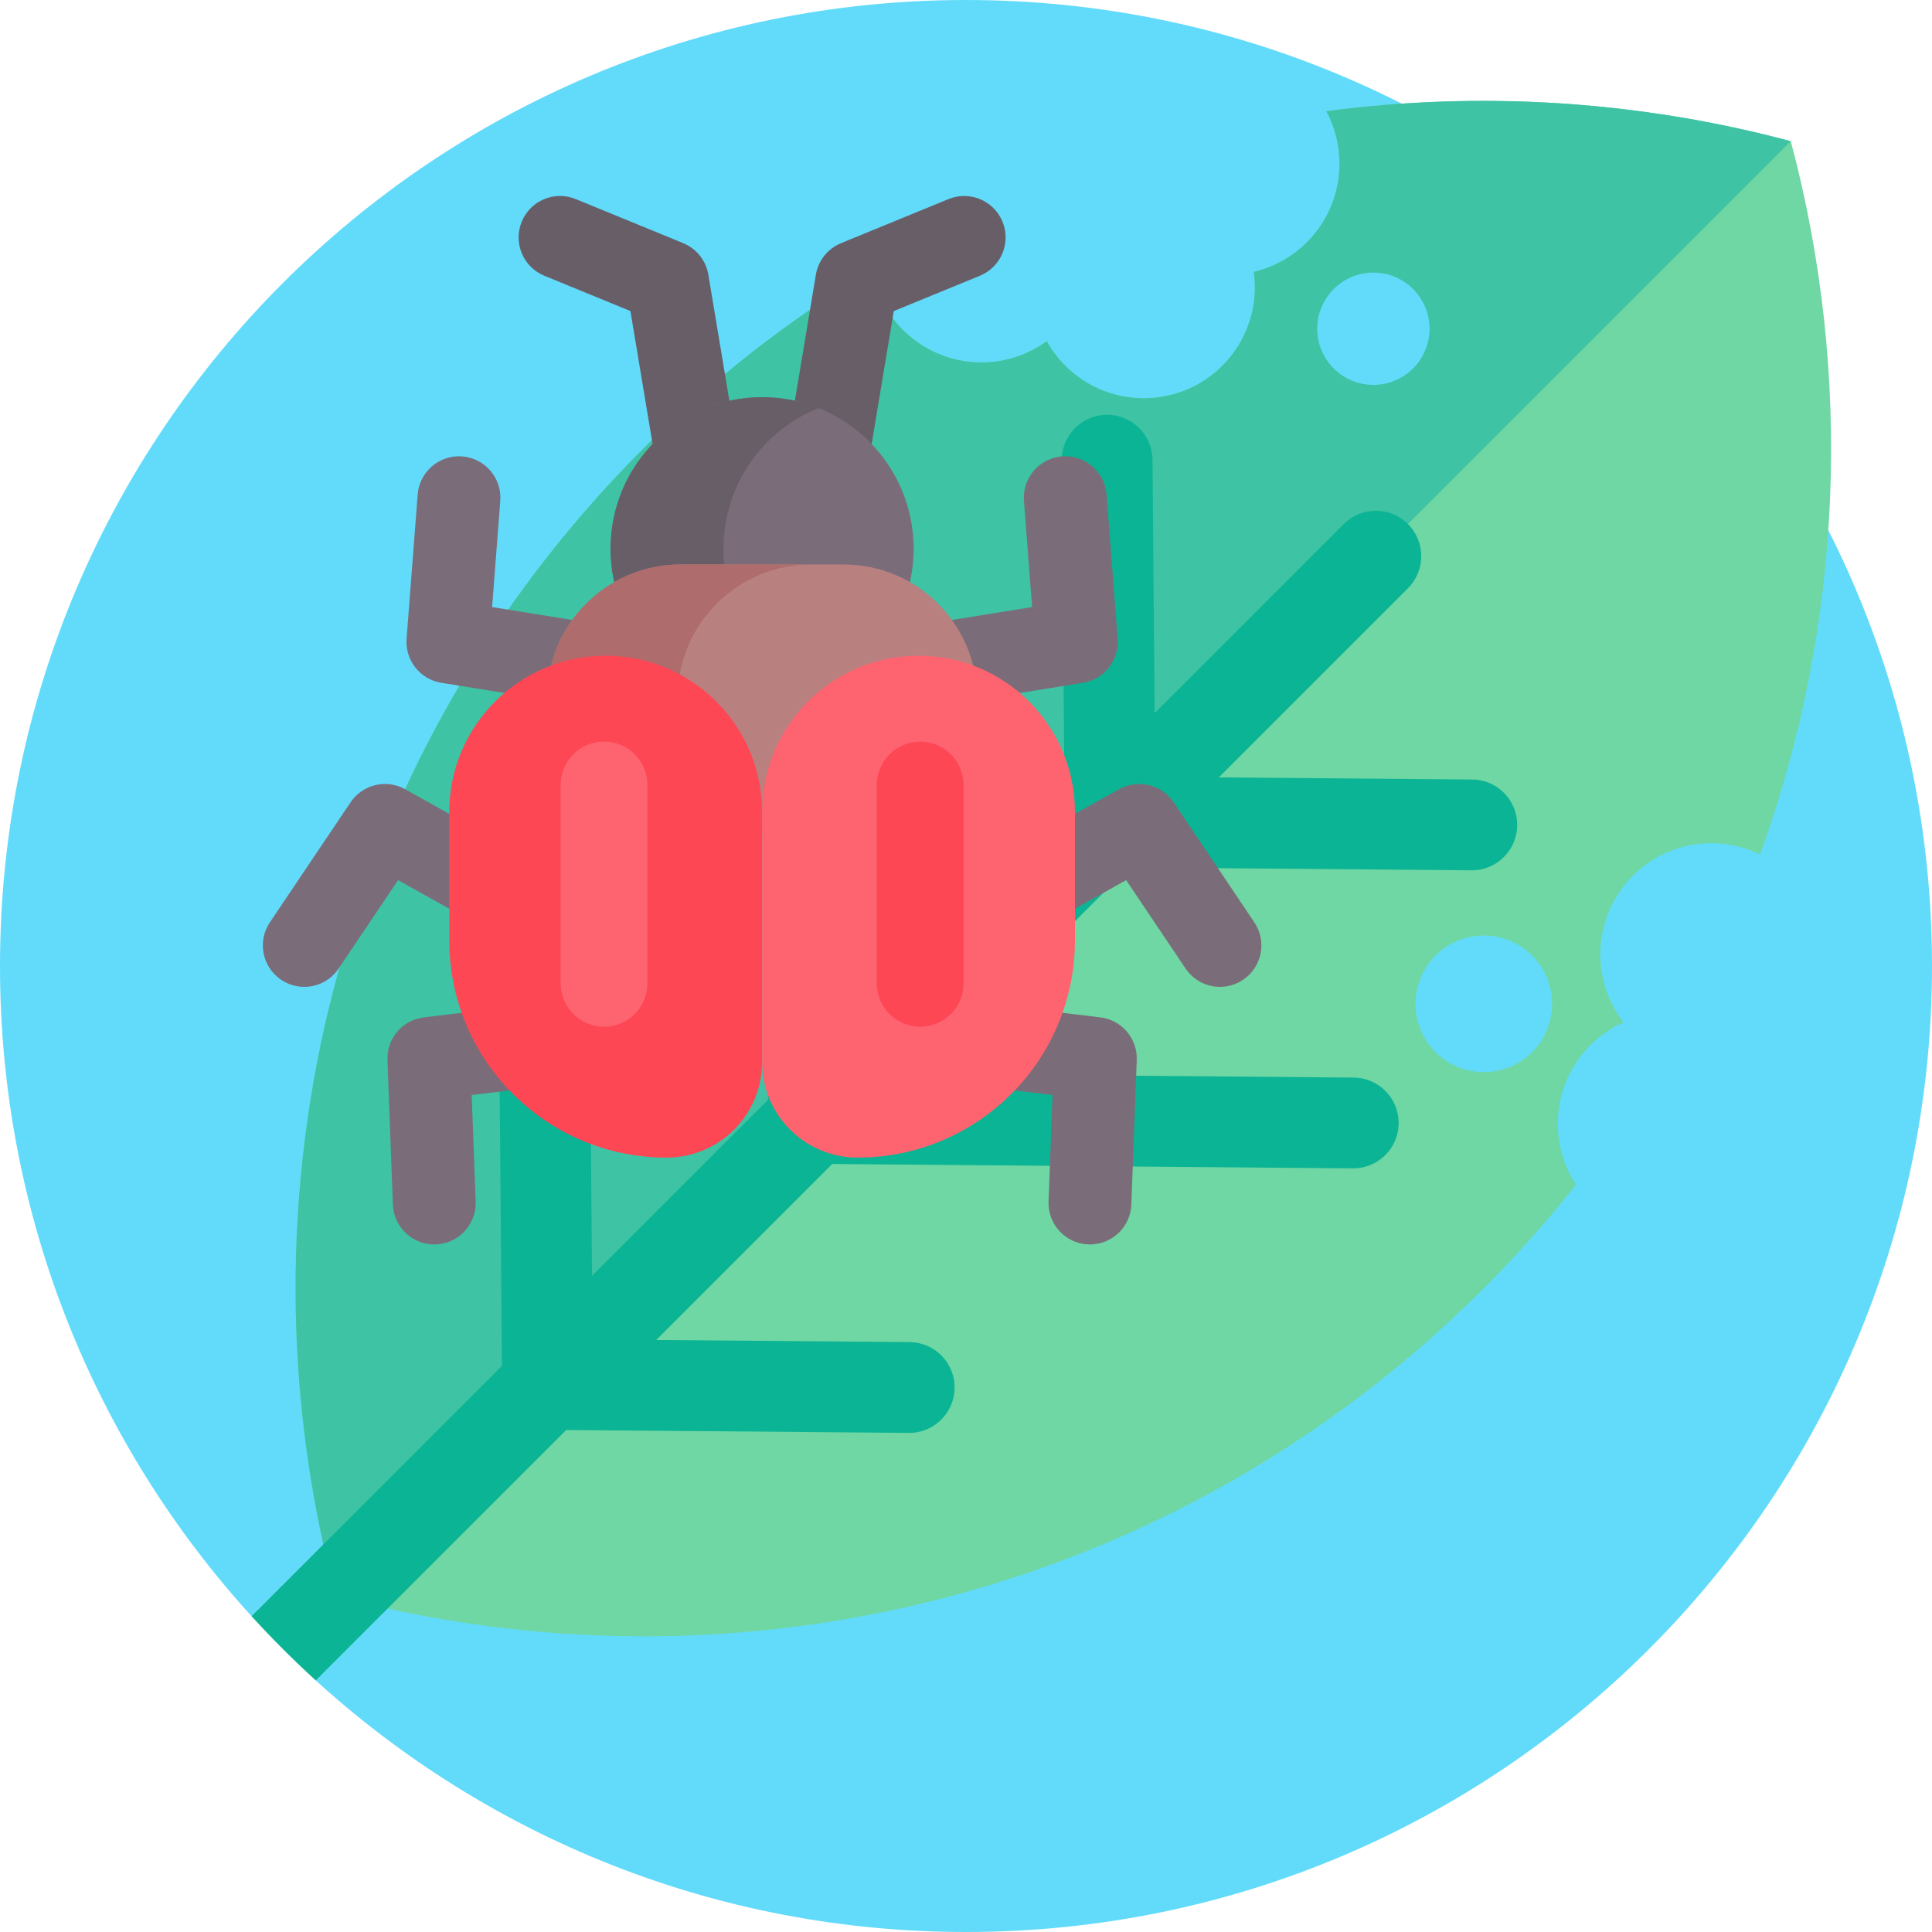 <svg xmlns="http://www.w3.org/2000/svg" version="1.1" xmlns:xlink="http://www.w3.org/1999/xlink" xmlns:svgjs="http://svgjs.com/svgjs" width="512" height="512" x="0" y="0" viewBox="0 0 512 512" style="enable-background:new 0 0 512 512" xml:space="preserve" class=""><g><g xmlns="http://www.w3.org/2000/svg"><path d="m512 256c0 141.38-114.62 256-256 256-66.36 0-126.83-25.26-172.32-66.67-2.965-2.705 5.198-16.538 2.363-19.373s-16.668 5.328-19.373 2.363c-41.41-45.49-66.67-105.96-66.67-172.32 0-141.38 114.62-256 256-256s256 114.62 256 256z" fill="#62dbfb" data-original="#62dbfb" class=""></path><g><g><path d="m466.44 226.44c-3.9-1.91-8.28-2.98-12.91-2.98-16.26 0-29.43 13.18-29.43 29.43 0 6.8 2.3 13.05 6.17 18.03-10.27 4.59-17.43 14.89-17.43 26.87 0 5.96 1.78 11.51 4.83 16.14-7.55 9.55-15.73 18.77-24.55 27.59-82.41 82.37-199.08 109.48-304.11 81.43-28.01-105.02-.94-221.7 81.47-304.07 18.63-18.62 39-34.42 60.6-47.38 2.32 13.93 14.43 24.55 29.02 24.55 6.47 0 12.45-2.1 17.3-5.63 5.03 9.02 14.66 15.12 25.72 15.12 16.26 0 29.43-13.17 29.43-29.43 0-1.38-.1-2.74-.28-4.07 13.01-3.04 22.71-14.71 22.71-28.65 0-5.04-1.27-9.78-3.49-13.92 41.02-5.43 82.91-2.77 123.09 7.95 16.57 62.09 13.86 128.27-8.14 189.02z" fill="#6fd7a3" data-original="#6fd7a3"></path><path d="m474.58 37.42-385.57 385.53c-28.01-105.02-.94-221.7 81.47-304.07 18.63-18.62 39-34.42 60.6-47.38 2.32 13.93 14.43 24.55 29.02 24.55 6.47 0 12.45-2.1 17.3-5.63 5.03 9.02 14.66 15.12 25.72 15.12 16.26 0 29.43-13.17 29.43-29.43 0-1.38-.1-2.74-.28-4.07 13.01-3.04 22.71-14.71 22.71-28.65 0-5.04-1.27-9.78-3.49-13.92 41.02-5.43 82.91-2.77 123.09 7.95z" fill="#3ec3a4" data-original="#3ec3a4"></path></g><path d="m402.07 218.71c-.05 6.64-5.48 11.98-12.13 11.93l-90.8-.76-54.74 54.73 114.32.96c6.65.05 11.99 5.48 11.93 12.13-.05 6.64-5.48 11.98-12.13 11.93l-137.98-1.16-46.63 46.64 67.14.56c6.64.06 11.99 5.49 11.93 12.13s-5.49 11.99-12.13 11.93l-90.81-.76-66.36 66.36c-5.93-5.41-11.6-11.08-17.01-17.01l66.36-66.36-.76-90.81c-.05-6.64 5.29-12.07 11.93-12.13 6.64-.05 12.08 5.29 12.13 11.93l.56 67.15 46.64-46.64-1.15-137.98c-.06-6.64 5.28-12.07 11.93-12.13 6.64-.06 12.07 5.28 12.13 11.93l.95 114.32 54.74-54.74-.76-90.8c-.06-6.64 5.28-12.07 11.93-12.13 6.64-.06 12.07 5.28 12.13 11.93l.56 67.14 50.12-50.12c4.69-4.69 12.31-4.69 17.01 0 4.7 4.7 4.7 12.32 0 17.02l-50.12 50.12 67.14.56c6.65.05 11.99 5.48 11.93 12.13z" fill="#0bb494" data-original="#0bb494"></path></g><g><path d="m157.174 187.284c-.58 0-1.167-.046-1.758-.141l-38.468-6.195c-5.638-.907-9.638-5.986-9.2-11.68l2.94-38.216c.465-6.045 5.752-10.563 11.787-10.104 6.045.465 10.569 5.742 10.104 11.788l-2.164 28.142 28.493 4.588c5.986.964 10.057 6.598 9.093 12.584-.871 5.395-5.532 9.234-10.827 9.234z" fill="#7a6d79" data-original="#7a6d79"></path><path d="m246.762 187.284c-5.295 0-9.956-3.839-10.826-9.234-.964-5.986 3.107-11.619 9.093-12.584l28.493-4.588-2.164-28.142c-.465-6.045 4.059-11.322 10.104-11.788 6.042-.463 11.323 4.059 11.787 10.104l2.94 38.216c.437 5.694-3.562 10.772-9.2 11.68l-38.468 6.195c-.592.095-1.18.141-1.759.141z" fill="#7a6d79" data-original="#7a6d79"></path><path d="m185.641 138.147c-5.27 0-9.921-3.805-10.816-9.175l-7.755-46.537-22.819-9.362c-5.609-2.301-8.29-8.714-5.99-14.323 2.303-5.609 8.71-8.29 14.324-5.99l28.475 11.682c3.516 1.442 6.037 4.602 6.662 8.351l8.761 52.568c.996 5.98-3.044 11.637-9.025 12.633-.61.104-1.218.153-1.817.153z" fill="#685e68" data-original="#685e68" class=""></path><path d="m218.295 138.147c-.599 0-1.206-.049-1.817-.151-5.981-.996-10.02-6.653-9.025-12.633l8.761-52.568c.625-3.749 3.145-6.909 6.662-8.351l28.475-11.682c5.61-2.304 12.022.381 14.324 5.99 2.301 5.609-.381 12.021-5.99 14.323l-22.819 9.362-7.755 46.537c-.896 5.368-5.547 9.173-10.816 9.173z" fill="#685e68" data-original="#685e68" class=""></path><circle cx="201.968" cy="145.422" fill="#7a6d79" r="40.158" data-original="#7a6d79"></circle><path d="m216.94 182.692c-4.63 1.87-9.68 2.89-14.97 2.89-22.18 0-40.16-17.98-40.16-40.16s17.98-40.16 40.16-40.16c5.29 0 10.34 1.02 14.97 2.89-14.77 5.92-25.2 20.38-25.2 37.27s10.43 31.351 25.2 37.27z" fill="#685e68" data-original="#685e68" class=""></path><path d="m180.378 220.415h43.18c19.555 0 35.408-15.853 35.408-35.408 0-19.555-15.853-35.408-35.408-35.408h-43.18c-19.555 0-35.408 15.853-35.408 35.408 0 19.555 15.852 35.408 35.408 35.408z" fill="#b98080" data-original="#b98080" class=""></path><path d="m189.918 210.039c6.41 6.41 15.27 10.37 25.04 10.37h-34.58c-9.78 0-18.63-3.96-25.04-10.37-6.41-6.4-10.37-15.26-10.37-25.03 0-19.56 15.85-35.41 35.41-35.41h34.58c-19.55 0-35.41 15.85-35.41 35.41 0 9.77 3.96 18.63 10.37 25.03z" fill="#ae6c6c" data-original="#ae6c6c"></path><g fill="#7a6d79"><path d="m115.08 329.792c-5.874.001-10.742-4.648-10.963-10.568l-1.431-38.302c-.213-5.707 3.984-10.623 9.653-11.309l38.683-4.675c6.028-.733 11.488 3.562 12.216 9.581s-3.562 11.488-9.581 12.215l-28.653 3.463 1.054 28.206c.226 6.059-4.502 11.154-10.561 11.38-.14.007-.279.009-.417.009z" fill="#7a6d79" data-original="#7a6d79"></path><path d="m80.624 261.527c-2.107 0-4.236-.605-6.115-1.869-5.032-3.383-6.368-10.204-2.986-15.235l21.385-31.809c3.186-4.739 9.474-6.244 14.46-3.461l34.025 18.987c5.294 2.955 7.191 9.641 4.237 14.936-2.955 5.294-9.641 7.192-14.936 4.237l-25.202-14.064-15.748 23.424c-2.119 3.152-5.588 4.854-9.12 4.854z" fill="#7a6d79" data-original="#7a6d79"></path><path d="m288.856 329.792c-.139 0-.278-.003-.417-.008-6.059-.227-10.787-5.322-10.561-11.38l1.054-28.206-28.652-3.463c-6.018-.727-10.309-6.196-9.581-12.215.727-6.018 6.193-10.307 12.216-9.581l38.682 4.675c5.669.685 9.866 5.602 9.653 11.309l-1.431 38.302c-.221 5.918-5.091 10.567-10.963 10.567z" fill="#7a6d79" data-original="#7a6d79"></path><path d="m323.311 261.527c-3.532.001-7-1.702-9.12-4.854l-15.748-23.424-25.202 14.064c-5.294 2.956-11.98 1.058-14.936-4.237-2.955-5.294-1.057-11.981 4.237-14.936l34.025-18.987c4.985-2.781 11.273-1.278 14.46 3.461l21.385 31.809c3.382 5.032 2.047 11.853-2.986 15.235-1.879 1.264-4.008 1.869-6.115 1.869z" fill="#7a6d79" data-original="#7a6d79"></path></g><g><path d="m176.658 306.776c-31.81 0-57.596-25.787-57.596-57.596v-33.946c0-22.894 18.559-41.453 41.453-41.453 22.894 0 41.453 18.559 41.453 41.453v66.233c0 13.977-11.332 25.309-25.31 25.309z" fill="#fd4755" data-original="#fd4755"></path><path d="m227.278 306.776c-13.978 0-25.31-11.332-25.31-25.31v-66.233c0-22.894 18.559-41.453 41.453-41.453 22.894 0 41.453 18.559 41.453 41.453v33.946c0 31.81-25.787 57.597-57.596 57.597z" fill="#fe646f" data-original="#fe646f"></path></g><g><path d="m243.86 272.095c-6.351 0-11.499-5.148-11.499-11.499v-52.568c0-6.351 5.148-11.499 11.499-11.499 6.351 0 11.499 5.148 11.499 11.499v52.568c0 6.351-5.148 11.499-11.499 11.499z" fill="#fd4755" data-original="#fd4755"></path><path d="m160.076 272.095c-6.351 0-11.499-5.148-11.499-11.499v-52.568c0-6.351 5.148-11.499 11.499-11.499 6.351 0 11.499 5.148 11.499 11.499v52.568c0 6.351-5.148 11.499-11.499 11.499z" fill="#fe646f" data-original="#fe646f"></path></g></g><g fill="#62dbfb"><circle cx="363.96" cy="87.121" r="14.879" fill="#62dbfb" data-original="#62dbfb" class=""></circle><circle cx="393.223" cy="266.029" r="18.095" fill="#62dbfb" data-original="#62dbfb" class=""></circle></g></g></g></svg>